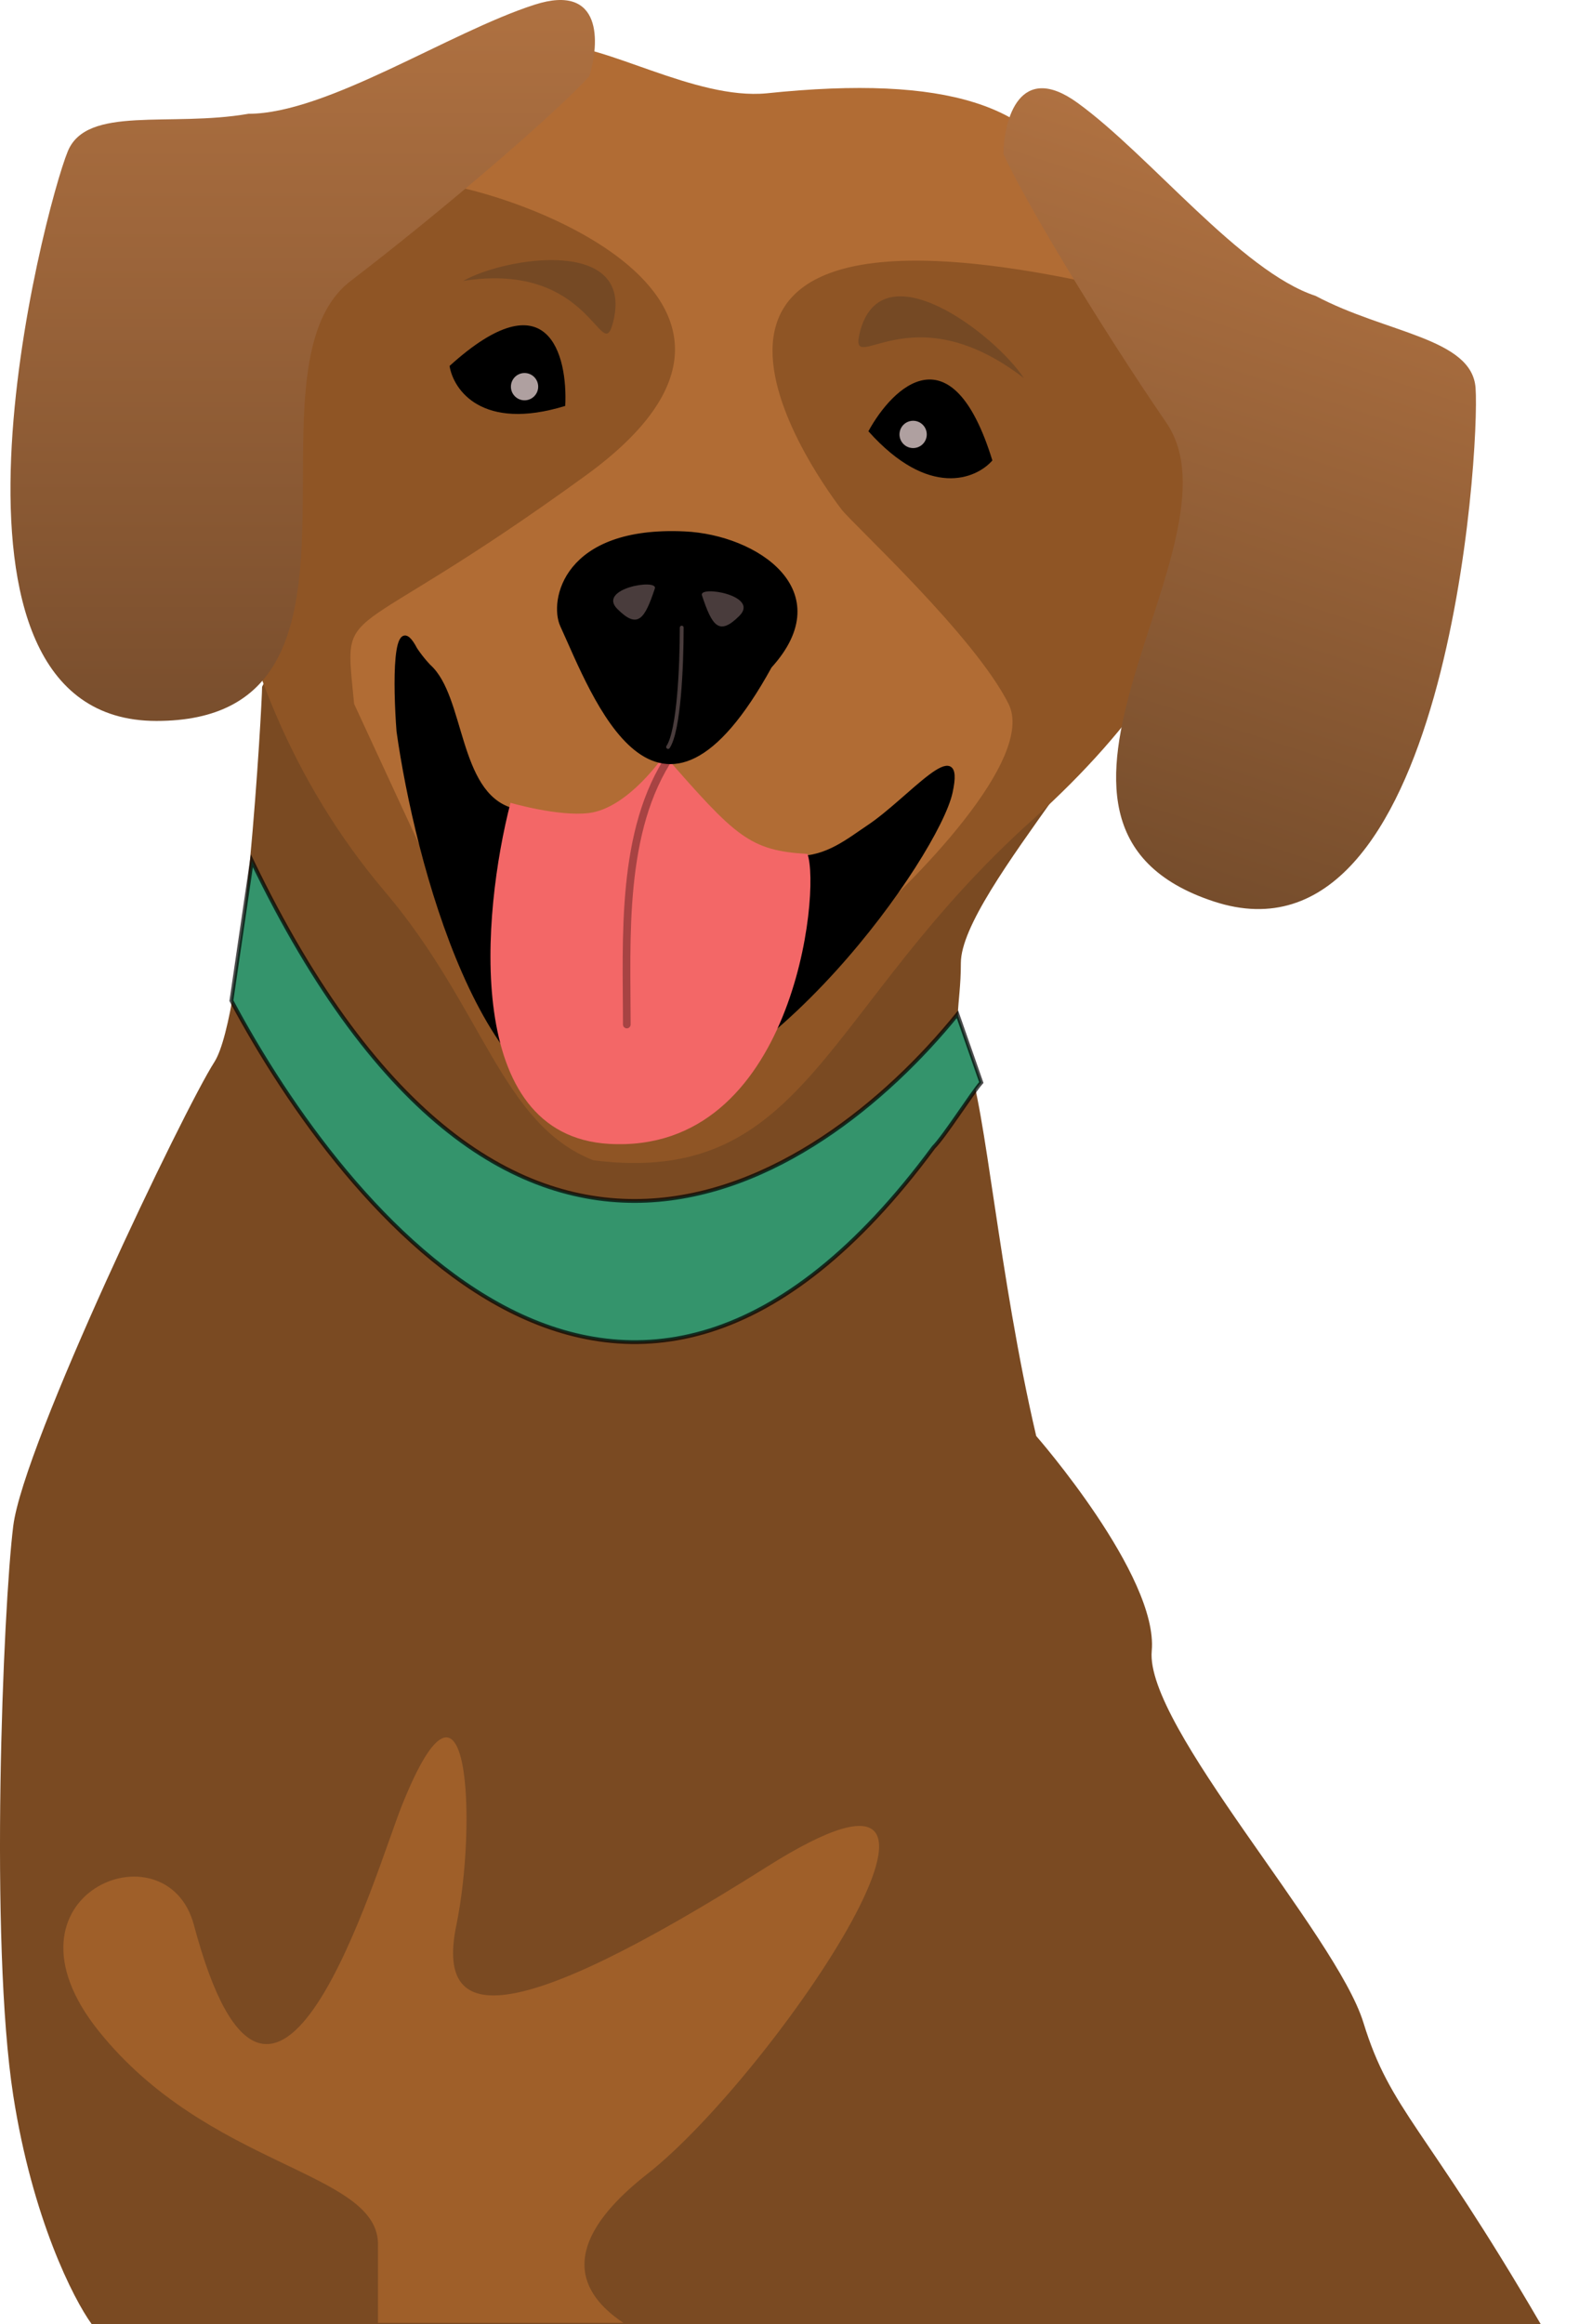 <svg width="412" height="606" viewBox="0 0 412 606" fill="none" xmlns="http://www.w3.org/2000/svg">
<path d="M55.933 276.92C63.938 264.468 68.385 183.534 68.385 179.087L83.504 147.959L300.515 161.3C300.811 182.052 250.709 232.451 250.709 251.128C250.709 263.06 248.041 266.247 252.488 276.92C257.14 288.086 260.59 332.631 270.374 374.432C270.374 374.432 302.293 410.897 300.515 430.463C298.736 450.03 348.64 504.283 355.755 527.407C362.87 550.531 371.764 554.112 402.003 605.993H342.414H307.63H23.915C19.172 599.471 8.44 578.422 3.459 546.404C-2.766 506.382 0.791 419.222 3.459 397.877C6.128 376.531 47.929 289.371 55.933 276.92Z" fill="#7A4A22"/>
<path d="M60.38 260.911L65.716 224.446C131.887 361.767 212.762 310.124 249.82 264.468L256.045 282.256C253.674 284.924 246.44 296.309 243.594 299.155C163.193 408.016 90.026 316.349 60.38 260.911Z" fill="#34946C" stroke="black" stroke-opacity="0.7"/>
<path d="M57.998 75.672C64.396 48.367 94.43 15.44 138.855 15.44C169.955 21.128 171.546 31.502 248.146 31.502C280.133 31.502 381.449 113.273 269.387 213.773C214.576 262.929 210.827 309.572 154.849 302.545C130.848 293.172 126.195 262.848 100.403 232.45C50.597 173.751 52.668 98.421 57.998 75.672Z" fill="#8F5525"/>
<path d="M147.484 105.841C148.155 92.641 143.057 72.077 117.301 95.42C118.307 101.673 125.752 112.511 147.484 105.841Z" fill="black"/>
<path d="M226.585 112.448C232.98 100.753 248.404 85.903 258.933 120.065C254.727 124.879 242.368 130.095 226.585 112.448Z" fill="black"/>
<path d="M152.876 123.949C217.802 76.812 127.974 47.462 110.186 47.462C111.075 48.351 103.96 43.015 99.513 39.457C86.172 28.785 132.421 12.776 144.872 11.886C157.323 10.997 181.337 26.113 200.014 24.334C247.685 19.353 270.276 27.891 279.169 47.462C289.842 56.356 295.178 76.087 286.285 74.144C151.987 44.794 216.912 129.285 219.581 132.843C222.249 136.401 254.267 165.75 263.16 183.538C270.276 197.768 238.851 229.786 222.249 244.016L167.107 259.136L114.633 231.565L92.398 183.538C89.73 155.078 87.951 171.087 152.876 123.949Z" fill="#B16C34"/>
<path d="M139.536 1.21C157.323 -4.482 156.434 11.29 153.766 19.887C144.872 29.67 115.7 54.751 91.509 73.25C61.27 96.374 104.849 187.981 40.814 187.981C-23.222 187.981 11.464 54.573 17.689 39.453C22.67 27.358 44.371 33.228 64.827 29.67C85.283 29.67 117.301 8.325 139.536 1.21Z" fill="url(#paint0_linear_80_395)"/>
<path d="M281.16 26.819C266.033 15.865 261.961 31.128 261.816 40.129C267.217 52.197 287.116 85.123 304.334 110.242C325.857 141.641 255.889 215.096 316.734 235.06C377.578 255.024 386.212 117.451 385.01 101.144C384.049 88.098 361.599 86.91 343.272 77.152C323.836 70.775 300.068 40.511 281.16 26.819Z" fill="url(#paint1_linear_80_395)"/>
<path d="M120.858 73.248C131.828 67.023 165.551 61.688 159.992 83.922C156.963 96.033 154.655 67.912 120.858 73.248Z" fill="#754924"/>
<path d="M267.126 98.565C259.654 87.214 229.91 64.35 224.339 86.728C221.304 98.917 237.313 75.659 267.126 98.565Z" fill="#754924"/>
<path d="M159.102 289.371C126.373 291.506 108.704 224.446 103.96 190.649C103.071 178.976 102.715 158.365 108.407 169.304C110.186 171.972 111.965 173.751 111.965 173.751C120.859 181.755 119.08 206.658 133.31 211.105C162.372 220.187 159.102 206.658 176.001 203.1C204.461 234.229 216.023 222.667 226.696 215.552C237.368 208.437 251.599 190.649 248.041 206.658C244.483 222.667 200.014 286.703 159.102 289.371Z" fill="black" stroke="black"/>
<path d="M158.993 298.265C120.571 296.131 125.789 238.083 133.201 209.326C133.201 209.326 145.66 212.972 153.657 211.995C163.988 210.732 173.332 196.875 173.332 196.875C192.009 218.22 195.567 221.778 210.687 222.667C214.244 232.45 207.02 300.933 158.993 298.265Z" fill="#F36767"/>
<path opacity="0.8" d="M162.549 267.137C162.549 267.689 162.997 268.137 163.549 268.137C164.101 268.137 164.549 267.689 164.549 267.137L162.549 267.137ZM174.285 196.312C167.479 206.294 164.562 218.492 163.332 230.907C162.103 243.312 162.549 256.068 162.549 267.137L164.549 267.137C164.549 255.971 164.106 243.379 165.322 231.104C166.538 218.838 169.402 207.023 175.937 197.438L174.285 196.312Z" fill="#943A3A"/>
<path d="M200.903 173.751C171.554 227.114 154.952 181.163 146.651 163.078C143.793 156.853 147.184 137.565 178.669 139.065C197.346 139.955 218.691 154.185 200.903 173.751Z" fill="black" stroke="black"/>
<circle cx="136.867" cy="100.821" r="3.558" fill="#AFA0A0"/>
<circle cx="238.258" cy="113.273" r="3.558" fill="#AFA0A0"/>
<path d="M170.866 153.452C171.755 150.784 155.747 153.452 161.083 158.789C166.42 164.125 168.198 161.457 170.866 153.452Z" fill="#493C3C"/>
<path d="M183.152 155.231C182.263 152.563 198.271 155.231 192.935 160.567C187.598 165.904 185.82 163.236 183.152 155.231Z" fill="#493C3C"/>
<path d="M177.877 163.647C177.877 173.709 177.166 190.464 174.32 194.776" stroke="#493C3C" stroke-linecap="round"/>
<path d="M25.694 529.506C-2.766 493.93 43.482 475.253 50.597 501.935C71.442 580.106 97.923 488.123 104.85 470.806C122.637 426.337 124.416 476.143 119.08 501.935C113.743 527.727 132.421 529.506 200.014 486.815C267.607 444.125 201.793 541.068 168.885 566.86C142.56 587.494 153.766 599.744 162.66 605.673H98.624V584.648C97.734 565.971 54.154 565.081 25.694 529.506Z" fill="#9F5F29"/>
<defs>
<linearGradient id="paint0_linear_80_395" x1="78.982" y1="0" x2="78.982" y2="187.981" gradientUnits="userSpaceOnUse">
<stop stop-color="#AF7141"/>
<stop offset="1" stop-color="#794E2D"/>
</linearGradient>
<linearGradient id="paint1_linear_80_395" x1="339.073" y1="44.548" x2="280.467" y2="223.16" gradientUnits="userSpaceOnUse">
<stop stop-color="#AF7141"/>
<stop offset="1" stop-color="#764D2C"/>
</linearGradient>
</defs>
</svg>
